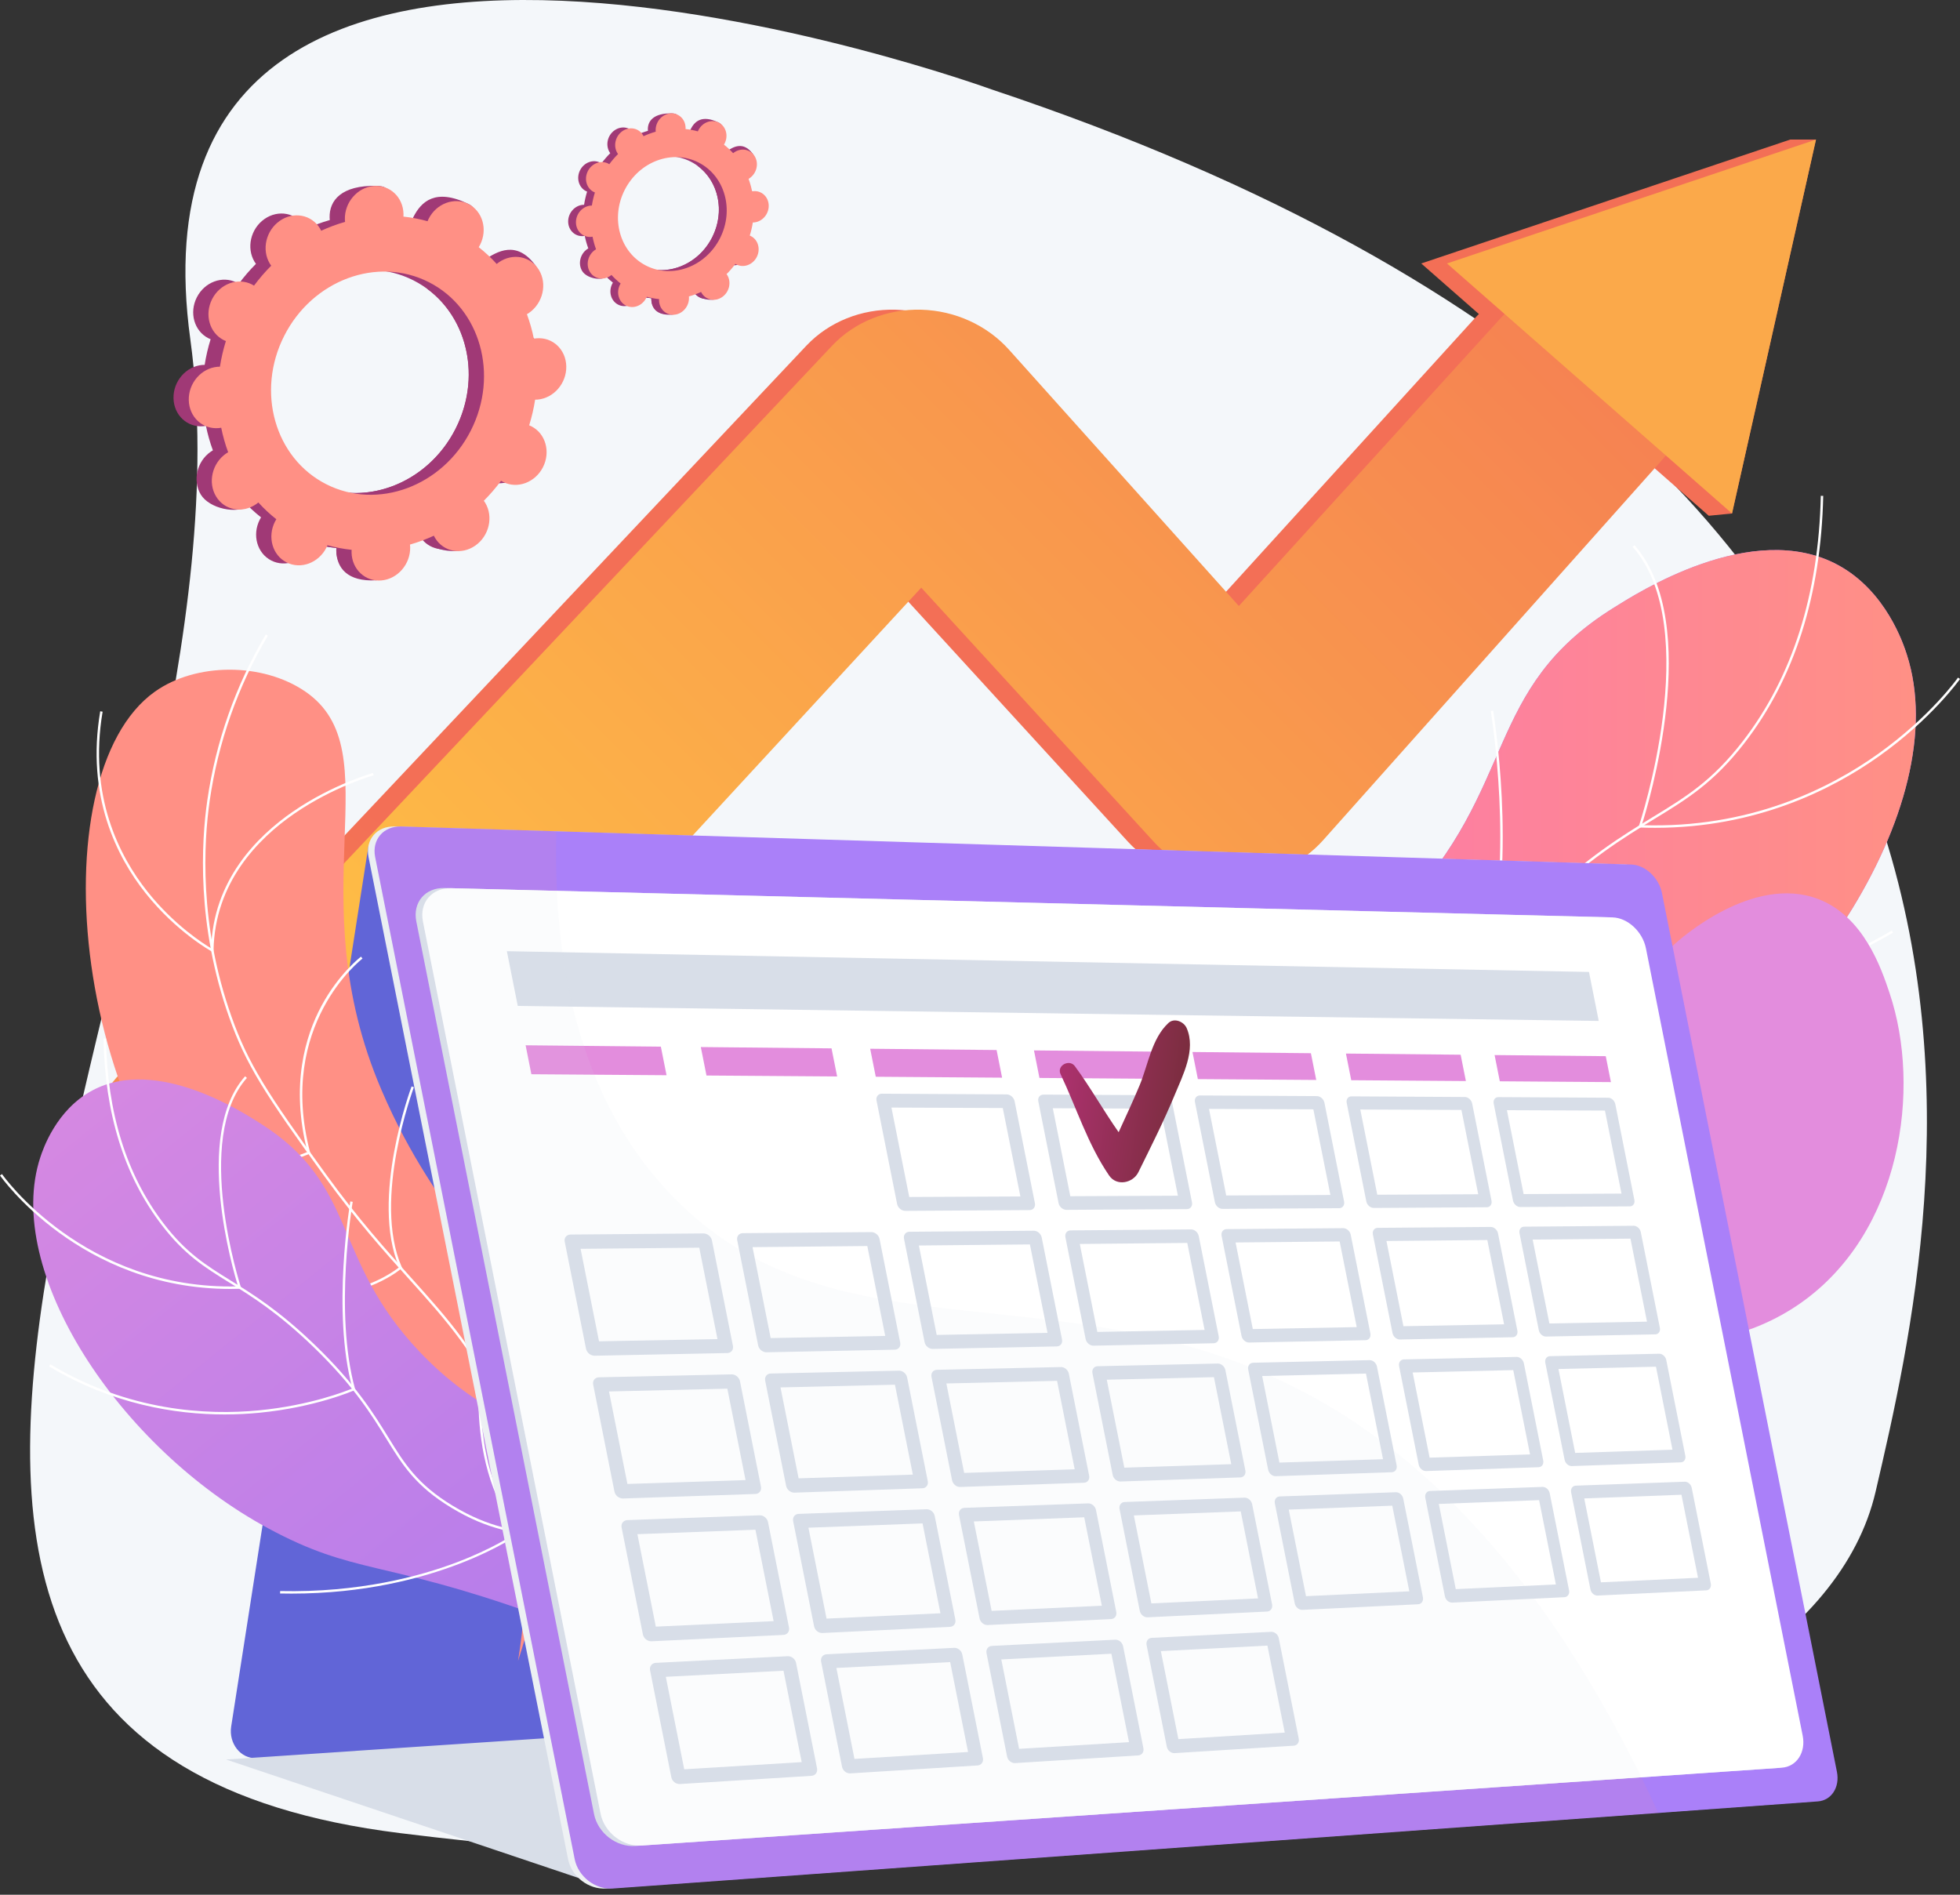 <svg width="300" height="290" viewBox="0 0 300 290" fill="none" xmlns="http://www.w3.org/2000/svg">
<rect x="0" y="0" width="300" height="290" fill="#333333" stroke="none"/>
<g clip-path="url(#clip0_36_282)">
<path d="M151.754 13.681C151.754 13.681 17.168 -35.252 29.134 51.966C41.101 139.184 -51.614 266.568 61.285 280.576C174.185 294.584 276.616 273.306 287.084 228.3C297.551 183.294 323.51 71.02 151.754 13.681Z" fill="#F4F7FA"/>
<path d="M150.084 213.044C148.649 203.985 147.888 189.848 155.336 177.26C168.336 155.301 191.707 162.771 214.287 139.302C232.498 120.373 226.901 105.527 247.026 93.002C250.394 90.906 268.193 79.364 281.323 86.478C288.722 90.486 291.357 98.631 291.852 100.16C299.328 123.268 275.599 159.206 244.877 175.507C227.226 184.874 221.573 181.736 190.549 192.588C176.227 197.614 162.623 204.491 150.084 213.044Z" fill="url(#paint0_linear_36_282)"/>
<path d="M150.084 213.044C148.649 203.985 147.888 189.848 155.336 177.26C168.336 155.301 191.707 162.771 214.287 139.302C232.498 120.373 226.901 105.527 247.026 93.002C250.394 90.906 268.193 79.364 281.323 86.478C288.722 90.486 291.357 98.631 291.852 100.16C299.328 123.268 275.599 159.206 244.877 175.507C227.226 184.874 221.573 181.736 190.549 192.588C176.227 197.614 162.623 204.491 150.084 213.044Z" fill="url(#paint1_linear_36_282)"/>
<g style="mix-blend-mode:soft-light">
<g style="mix-blend-mode:soft-light">
<path d="M147.386 223.914L147.021 223.836C151.673 202.231 160.315 187.754 172.71 180.804C178.777 177.402 183.589 176.89 188.692 176.348C194.17 175.766 199.836 175.163 207.338 170.696C214.624 166.354 217.26 162.144 220.593 156.813C223.588 152.015 227.325 146.044 235.665 138.114C242.976 131.162 248.287 127.922 252.974 125.063C258.047 121.969 262.057 119.523 266.715 113.501C274.329 103.663 278.359 91.009 278.693 75.889L279.064 75.898C278.728 91.099 274.672 103.826 267.008 113.728C262.304 119.804 258.272 122.265 253.165 125.38C248.495 128.23 243.202 131.459 235.92 138.383C227.613 146.281 223.894 152.23 220.906 157.01C217.546 162.384 214.893 166.628 207.526 171.015C199.954 175.523 194.25 176.13 188.729 176.717C183.669 177.255 178.89 177.763 172.888 181.128C160.594 188.024 152.016 202.422 147.386 223.914Z" fill="white"/>
</g>
<g style="mix-blend-mode:soft-light">
<path d="M253.332 126.702C252.573 126.702 251.804 126.688 251.026 126.66L250.778 126.65L250.857 126.414C250.956 126.115 260.867 96.171 249.9 83.694L250.18 83.448C260.765 95.489 252.205 123.428 251.287 126.296C267.715 126.844 279.982 120.707 287.389 115.442C295.454 109.714 299.654 103.769 299.694 103.71L300 103.923C299.958 103.983 295.722 109.98 287.605 115.746C280.463 120.819 268.837 126.702 253.332 126.702Z" fill="white"/>
</g>
<g style="mix-blend-mode:soft-light">
<path d="M254.446 152.289C251.93 152.289 249.417 152.16 246.915 151.901C235.414 150.716 227.632 147.223 227.551 147.188L227.406 147.122L227.449 146.968C231.878 131.348 228.216 109.054 228.178 108.831L228.545 108.77C228.583 108.993 232.238 131.222 227.851 146.914C228.969 147.394 236.382 150.443 246.964 151.533C257.519 152.62 273.475 151.922 289.557 142.429L289.747 142.749C277.047 150.248 264.421 152.289 254.446 152.289Z" fill="white"/>
</g>
<g style="mix-blend-mode:soft-light">
<path d="M240.789 188.717C210.837 188.717 193.699 176.194 193.526 176.065L193.369 175.948L193.494 175.797C205.472 161.38 201.006 137.384 200.96 137.143L201.325 137.073C201.372 137.315 205.838 161.311 193.908 175.881C195.738 177.163 213.123 188.757 242.379 188.332L242.385 188.705C241.849 188.713 241.316 188.717 240.789 188.717Z" fill="white"/>
</g>
</g>
<path d="M181.068 194.794C188.578 189.459 196.804 185.212 205.503 182.181C225.256 175.329 234.26 179.512 242.658 171.237C251.353 162.672 245.817 154.14 256.221 144.581C257.096 143.777 268.265 133.779 278.279 137.594C285.287 140.265 287.968 148.264 289.227 152.017C294.11 166.584 291.062 188.709 275.485 199.528C260.712 209.784 242.138 204.719 236.241 203.073C225.894 200.178 223.465 196.124 212.944 193.497C200.153 190.305 188.619 192.529 181.068 194.794Z" fill="url(#paint2_linear_36_282)"/>
<path d="M33.284 193.073C28.732 193.229 24.143 191.965 20.408 189.18C12.136 183.022 11.246 171.831 18.433 164.262L123.461 52.869C126.897 49.252 131.864 47.261 137.065 47.403C142.242 47.544 147.146 49.786 150.51 53.54L185.675 92.753L225.634 48.819C231.611 42.246 241.963 41.847 248.748 47.859C255.49 53.834 256.211 63.942 250.367 70.498L198.563 128.612C195.336 132.232 190.638 134.346 185.676 134.401C180.693 134.454 175.934 132.423 172.642 128.824L137.065 89.944L47.971 186.54C44.146 190.654 38.742 192.886 33.284 193.073Z" fill="url(#paint3_linear_36_282)"/>
<path d="M261.545 78.939L217.536 40.325L274.011 21.363H277.954L265.102 78.591L261.545 78.939Z" fill="url(#paint4_linear_36_282)"/>
<path d="M37.231 193.073C32.679 193.229 28.09 191.965 24.355 189.18C16.083 183.022 15.193 171.831 22.379 164.262L127.404 52.869C130.841 49.252 135.808 47.261 141.009 47.403C146.186 47.544 151.09 49.786 154.454 53.54L189.619 92.753L229.578 48.819C235.554 42.246 245.907 41.847 252.691 47.859C259.434 53.834 260.155 63.942 254.31 70.498L202.507 128.612C199.28 132.232 194.582 134.346 189.62 134.401C184.637 134.454 179.877 132.423 176.586 128.824L141.009 89.944L51.914 186.54C48.089 190.654 42.685 192.886 37.231 193.073Z" fill="url(#paint5_linear_36_282)"/>
<path d="M265.103 78.591L221.48 40.325L277.955 21.363L265.103 78.591Z" fill="url(#paint6_linear_36_282)"/>
<path d="M56.389 129.509L35.385 264.252C34.986 266.847 36.839 269.197 39.203 269.086L144.331 264.124L56.389 129.509Z" fill="url(#paint7_linear_36_282)"/>
<path d="M79.289 254.213C82.609 244.097 85.987 228.655 82.032 211.51C77.49 191.823 67.429 187.884 58.396 166.839C45.502 136.795 60.093 115.036 46.747 105.858C40.237 101.381 30.001 101.378 23.69 105.872C5.689 118.697 10.62 174.559 39.188 196.357C52.109 206.216 63.383 205.041 73.079 217.804C81.648 229.077 80.974 243.944 79.289 254.213Z" fill="url(#paint8_linear_36_282)"/>
<g style="mix-blend-mode:soft-light">
<g style="mix-blend-mode:soft-light">
<path d="M81.295 228.766C80.212 224.509 78.765 220.354 76.97 216.345C72.863 207.177 68.329 202.134 62.59 195.749C58.842 191.579 54.595 186.854 49.686 180.078C40.503 167.401 37.651 162.949 35.096 155.768C30.043 141.562 30.818 128.823 31.73 122.494C33.023 113.526 36.065 104.898 40.684 97.103L41.004 97.291C36.41 105.044 33.385 113.625 32.1 122.544C31.192 128.839 30.42 141.509 35.448 155.64C37.987 162.776 40.828 167.219 49.987 179.856C54.884 186.616 59.124 191.335 62.863 195.495C68.625 201.904 73.176 206.967 77.308 216.187C79.112 220.217 80.567 224.394 81.655 228.673L81.295 228.766Z" fill="white"/>
</g>
<g style="mix-blend-mode:soft-light">
<path d="M32.677 145.77L32.407 145.624C32.355 145.595 27.017 142.662 22.276 136.693C17.898 131.181 13.141 121.879 15.341 108.865L15.707 108.927C13.532 121.803 18.237 131.008 22.568 136.461C26.66 141.611 31.186 144.472 32.318 145.145C32.631 134.764 39.286 128.043 44.847 124.216C50.919 120.037 57.029 118.327 57.09 118.306L57.19 118.665C57.13 118.681 51.071 120.382 45.051 124.528C39.51 128.343 32.867 135.073 32.684 145.465L32.677 145.77Z" fill="white"/>
</g>
<g style="mix-blend-mode:soft-light">
<path d="M34.173 179.165C28.774 179.165 22.433 177.84 16.575 173.276L16.803 172.977C29.879 183.158 45.412 177.012 47.064 176.312C44.417 166.067 46.764 158.504 49.208 153.95C51.87 148.992 55.227 146.442 55.261 146.417L55.483 146.716C55.351 146.816 42.341 156.85 47.464 176.385L47.504 176.535L47.361 176.6C47.264 176.643 41.616 179.165 34.173 179.165Z" fill="white"/>
</g>
<g style="mix-blend-mode:soft-light">
<path d="M46.204 198.734C42.156 198.734 37.311 197.998 31.676 195.939L31.805 195.59C50.156 202.294 60.007 194.844 61.093 193.951C56.612 183.433 62.933 166.448 62.998 166.278L63.347 166.409C63.283 166.58 56.959 183.561 61.489 193.929L61.542 194.052L61.442 194.142C61.373 194.206 56.246 198.734 46.204 198.734Z" fill="white"/>
</g>
</g>
<path d="M112.055 262.594C113.179 255.798 113.824 245.186 108.293 235.696C98.644 219.139 81.056 224.631 64.22 206.893C50.645 192.585 54.921 181.466 39.876 171.958C37.357 170.367 24.055 161.608 14.155 166.888C8.578 169.861 6.558 175.964 6.178 177.109C0.446 194.423 18.082 221.526 41.068 233.928C54.275 241.052 58.536 238.719 81.776 247.031C92.504 250.877 102.683 256.109 112.055 262.594Z" fill="url(#paint9_linear_36_282)"/>
<g style="mix-blend-mode:soft-light">
<g style="mix-blend-mode:soft-light">
<path d="M113.98 270.779C110.618 254.625 104.254 243.785 95.068 238.555C90.587 236.002 87.006 235.597 83.214 235.168C79.067 234.699 74.781 234.214 69.109 230.783C63.59 227.445 61.617 224.241 59.119 220.184C56.9 216.581 54.14 212.099 47.947 206.128C42.517 200.896 38.564 198.443 35.071 196.283C31.248 193.915 28.229 192.045 24.723 187.451C19.013 179.965 16.028 170.383 15.854 158.955L16.225 158.949C16.399 170.294 19.358 179.81 25.019 187.226C28.483 191.765 31.476 193.614 35.266 195.966C38.773 198.138 42.746 200.6 48.204 205.861C54.431 211.863 57.206 216.368 59.435 219.988C61.907 224.003 63.86 227.175 69.303 230.469C74.904 233.856 79.149 234.338 83.256 234.802C87.087 235.235 90.705 235.645 95.252 238.235C104.535 243.525 110.959 254.45 114.345 270.71L113.98 270.779Z" fill="white"/>
</g>
<g style="mix-blend-mode:soft-light">
<path d="M35.272 197.28C12.223 197.28 0.122 180.092 0 179.912L0.306 179.701C0.429 179.879 12.851 197.487 36.439 196.889C35.675 194.43 29.558 173.663 37.516 164.733L37.794 164.981C29.51 174.274 36.796 196.784 36.867 197.01L36.945 197.247L36.697 197.255C36.22 197.272 35.742 197.28 35.272 197.28Z" fill="white"/>
</g>
<g style="mix-blend-mode:soft-light">
<path d="M34.372 216.487C26.817 216.487 17.181 214.932 7.513 209.136L7.704 208.816C19.724 216.023 31.698 216.626 39.624 215.863C47.459 215.109 52.984 212.912 53.938 212.511C50.745 200.698 53.592 184.052 53.621 183.885L53.988 183.949C53.959 184.116 51.094 200.829 54.34 212.569L54.382 212.724L54.236 212.789C54.178 212.815 48.309 215.401 39.663 216.233C38.052 216.388 36.278 216.487 34.372 216.487Z" fill="white"/>
</g>
<g style="mix-blend-mode:soft-light">
<path d="M44.617 243.911C44.041 243.911 43.459 243.904 42.872 243.892L42.879 243.519C54.956 243.781 64.25 241.271 69.922 239.121C75.311 237.075 78.54 234.958 79.272 234.454C70.415 223.432 73.882 205.457 73.922 205.275L74.287 205.349C74.251 205.528 70.782 223.504 79.686 234.374L79.811 234.525L79.652 234.641C79.521 234.737 66.781 243.911 44.617 243.911Z" fill="white"/>
</g>
</g>
<path d="M88.554 287.435L34.608 269.302L112.204 264.124L88.554 287.435Z" fill="#D8DEE8"/>
<path d="M248.668 132.318L60.425 126.496C57.679 126.411 55.879 128.513 56.412 131.187L86.947 284.548C87.48 287.227 90.1 289.239 92.79 289.046L277.22 275.717C279.307 275.567 280.614 273.54 280.148 271.192L253.367 136.69C252.899 134.341 250.799 132.384 248.668 132.318Z" fill="url(#paint10_linear_36_282)"/>
<path d="M249.685 132.318L61.436 126.496C58.69 126.411 56.891 128.513 57.424 131.187L87.964 284.548C88.497 287.227 91.117 289.239 93.806 289.046L278.236 275.717C280.324 275.567 281.63 273.54 281.163 271.192L254.383 136.69C253.915 134.341 251.814 132.384 249.685 132.318Z" fill="url(#paint11_linear_36_282)"/>
<g style="mix-blend-mode:multiply" opacity="0.3">
<path style="mix-blend-mode:multiply" opacity="0.3" d="M200.559 213.578C163.507 193.446 128.394 209.096 103.115 183.273C87.549 167.372 84.691 144.86 85.157 127.228L61.441 126.496C58.696 126.411 56.896 128.513 57.429 131.187L87.964 284.548C88.497 287.226 91.117 289.239 93.806 289.045L253.826 277.482C236.338 239.516 216.619 222.304 200.559 213.578Z" fill="url(#paint12_linear_36_282)"/>
</g>
<path d="M271.938 270.61L97.23 282.535C94.328 282.734 91.499 280.545 90.922 277.644L63.72 141.028C63.143 138.133 65.08 135.837 68.038 135.917L246.006 140.391C248.33 140.449 250.622 142.569 251.131 145.126L275.138 265.701C275.651 268.255 274.22 270.454 271.938 270.61Z" fill="#D8DEE8"/>
<path d="M272.721 270.556L98.224 282.467C95.329 282.666 92.499 280.478 91.923 277.583L64.738 141.05C64.161 138.155 66.096 135.868 69.049 135.942L246.808 140.411C249.13 140.469 251.419 142.588 251.928 145.143L275.921 265.648C276.43 268.199 275.001 270.4 272.721 270.556Z" fill="url(#paint13_linear_36_282)"/>
<path d="M157.606 185.21L138.558 185.328C137.987 185.328 137.429 184.86 137.313 184.275L134.162 168.451C134.045 167.866 134.415 167.394 134.988 167.396L154.08 167.503C154.638 167.503 155.178 167.976 155.298 168.553L158.404 184.156C158.516 184.736 158.159 185.206 157.606 185.21ZM139.17 183.206L156.181 183.124L153.486 169.589L136.445 169.519L139.17 183.206Z" fill="#D8DEE8"/>
<path d="M181.673 185.06L163.235 185.175C162.682 185.175 162.137 184.714 162.026 184.139L158.926 168.568C158.811 167.993 159.168 167.529 159.724 167.532L178.206 167.632C178.746 167.632 179.276 168.098 179.389 168.666L182.446 184.02C182.56 184.594 182.212 185.054 181.673 185.06ZM163.821 183.087L180.29 183.008L177.639 169.691L161.144 169.622L163.821 183.087Z" fill="#D8DEE8"/>
<path d="M204.983 184.917L187.125 185.027C186.59 185.027 186.064 184.574 185.952 184.007L182.901 168.685C182.788 168.118 183.133 167.662 183.67 167.665L201.569 167.765C202.092 167.765 202.606 168.223 202.718 168.782L205.727 183.895C205.838 184.456 205.505 184.914 204.983 184.917ZM187.686 182.973L203.633 182.897L201.024 169.789L185.054 169.722L187.686 182.973Z" fill="#D8DEE8"/>
<path d="M227.575 184.777L210.271 184.884C209.753 184.884 209.241 184.438 209.131 183.886L206.128 168.808C206.017 168.25 206.349 167.801 206.869 167.804L224.214 167.904C224.721 167.904 225.221 168.355 225.331 168.902L228.293 183.78C228.398 184.325 228.074 184.774 227.575 184.777ZM210.807 182.859L226.26 182.785L223.688 169.883L208.207 169.818L210.807 182.859Z" fill="#D8DEE8"/>
<path d="M249.467 184.641L232.692 184.741C232.193 184.741 231.693 184.302 231.583 183.753L228.627 168.909C228.518 168.36 228.838 167.918 229.342 167.921L246.157 168.014C246.649 168.014 247.135 168.459 247.242 169L250.16 183.657C250.268 184.197 249.957 184.638 249.467 184.641ZM233.206 182.759L248.187 182.687L245.656 169.981L230.649 169.918L233.206 182.759Z" fill="#D8DEE8"/>
<path d="M111.323 207.091L91.018 207.501C90.709 207.496 90.411 207.388 90.171 207.193C89.932 206.999 89.764 206.729 89.697 206.428L86.439 190.058C86.318 189.453 86.715 188.96 87.326 188.954L107.679 188.784C108.278 188.784 108.851 189.26 108.97 189.855L112.182 205.986C112.3 206.586 111.916 207.079 111.323 207.091ZM91.685 205.295L109.817 204.954L107.031 190.964L88.865 191.14L91.685 205.295Z" fill="#D8DEE8"/>
<path d="M136.958 206.575L117.324 206.974C116.735 206.986 116.161 206.514 116.043 205.919L112.839 189.829C112.721 189.23 113.103 188.748 113.694 188.743L133.373 188.58C133.949 188.58 134.509 189.047 134.626 189.633L137.785 205.496C137.902 206.079 137.532 206.563 136.958 206.575ZM117.961 204.799L135.494 204.469L132.752 190.711L115.185 190.882L117.961 204.799Z" fill="#D8DEE8"/>
<path d="M161.756 206.076L142.762 206.459C142.192 206.47 141.635 206.005 141.519 205.421L138.368 189.595C138.251 189.01 138.62 188.532 139.191 188.528L158.231 188.369C158.788 188.369 159.329 188.829 159.446 189.405L162.554 205.011C162.668 205.588 162.312 206.064 161.756 206.076ZM143.37 204.319L160.334 204L157.639 190.466L140.645 190.631L143.37 204.319Z" fill="#D8DEE8"/>
<path d="M185.76 205.592L167.374 205.963C166.822 205.973 166.282 205.516 166.167 204.94L163.073 189.369C162.958 188.793 163.313 188.323 163.871 188.318L182.302 188.166C182.841 188.166 183.369 188.618 183.482 189.186L186.539 204.541C186.642 205.117 186.298 205.581 185.76 205.592ZM167.957 203.861L184.377 203.554L181.725 190.237L165.276 190.395L167.957 203.861Z" fill="#D8DEE8"/>
<path d="M209.01 205.124L191.202 205.483C190.668 205.493 190.144 205.043 190.031 204.477L186.981 189.158C186.868 188.592 187.211 188.129 187.746 188.125L205.596 187.977C206.118 187.977 206.631 188.422 206.742 188.975L209.751 204.089C209.859 204.653 209.528 205.117 209.01 205.124ZM191.757 203.42L207.66 203.121L205.05 190.013L189.119 190.168L191.757 203.42Z" fill="#D8DEE8"/>
<path d="M231.532 204.671L214.276 205.017C213.759 205.027 213.249 204.584 213.139 204.027L210.136 188.947C210.025 188.389 210.356 187.934 210.875 187.93L228.174 187.789C228.679 187.789 229.178 188.228 229.288 188.778L232.251 203.657C232.356 204.207 232.037 204.661 231.532 204.671ZM214.81 202.983L230.22 202.694L227.651 189.792L212.213 189.941L214.81 202.983Z" fill="#D8DEE8"/>
<path d="M253.368 204.231L236.638 204.568C236.139 204.578 235.64 204.141 235.532 203.593L232.577 188.748C232.467 188.2 232.786 187.749 233.289 187.749L250.058 187.611C250.549 187.611 251.034 188.043 251.142 188.584L254.059 203.236C254.165 203.774 253.857 204.219 253.368 204.231ZM237.15 202.565L252.089 202.285L249.56 189.579L234.588 189.724L237.15 202.565Z" fill="#D8DEE8"/>
<path d="M115.617 228.66L95.369 229.353C95.062 229.353 94.764 229.248 94.524 229.055C94.284 228.863 94.117 228.595 94.051 228.295L90.793 211.925C90.672 211.32 91.068 210.819 91.677 210.805L111.973 210.354C112.566 210.34 113.143 210.813 113.262 211.409L116.474 227.54C116.593 228.14 116.209 228.64 115.617 228.66ZM96.033 227.127L114.115 226.535L111.329 212.544L93.214 212.973L96.033 227.127Z" fill="#D8DEE8"/>
<path d="M141.181 227.787L121.602 228.457C121.014 228.476 120.442 228.01 120.324 227.415L117.119 211.325C117.002 210.727 117.383 210.237 117.972 210.227L137.597 209.79C138.17 209.777 138.729 210.242 138.846 210.829L142.005 226.693C142.122 227.276 141.753 227.768 141.181 227.787ZM122.236 226.269L139.72 225.696L136.981 211.937L119.465 212.352L122.236 226.269Z" fill="#D8DEE8"/>
<path d="M165.911 226.942L146.969 227.589C146.401 227.609 145.845 227.15 145.729 226.565L142.578 210.741C142.461 210.156 142.829 209.672 143.398 209.659L162.386 209.235C162.941 209.223 163.484 209.682 163.598 210.258L166.705 225.863C166.819 226.44 166.464 226.923 165.911 226.942ZM147.575 225.438L164.493 224.88L161.798 211.346L144.852 211.746L147.575 225.438Z" fill="#D8DEE8"/>
<path d="M189.846 226.124L171.509 226.751C170.96 226.77 170.421 226.318 170.311 225.743L167.211 210.172C167.097 209.597 167.45 209.121 168.002 209.108L186.382 208.698C186.919 208.686 187.446 209.137 187.559 209.704L190.616 225.06C190.727 225.631 190.385 226.106 189.846 226.124ZM172.09 224.636L188.459 224.099L185.808 210.781L169.404 211.17L172.09 224.636Z" fill="#D8DEE8"/>
<path d="M213.03 225.332L195.272 225.939C194.739 225.957 194.216 225.513 194.104 224.941L191.053 209.623C190.94 209.057 191.282 208.588 191.816 208.576L209.617 208.176C210.137 208.165 210.649 208.608 210.761 209.167L213.769 224.28C213.881 224.847 213.55 225.314 213.03 225.332ZM195.827 223.858L211.687 223.338L209.077 210.231L193.189 210.607L195.827 223.858Z" fill="#D8DEE8"/>
<path d="M235.494 224.565L218.285 225.153C217.769 225.171 217.261 224.732 217.15 224.175L214.147 209.098C214.037 208.54 214.366 208.078 214.883 208.067L232.132 207.683C232.631 207.672 233.13 208.108 233.244 208.658L236.206 223.538C236.315 224.088 235.997 224.548 235.494 224.565ZM218.817 223.104L234.188 222.605L231.619 209.702L216.224 210.067L218.817 223.104Z" fill="#D8DEE8"/>
<path d="M257.268 223.82L240.585 224.391C240.086 224.408 239.587 223.977 239.482 223.428L236.527 208.583C236.417 208.035 236.735 207.58 237.236 207.569L253.958 207.197C254.447 207.186 254.931 207.616 255.039 208.158L257.957 222.81C258.064 223.351 257.756 223.804 257.268 223.82ZM241.098 222.375L255.992 221.886L253.463 209.18L238.538 209.533L241.098 222.375Z" fill="#D8DEE8"/>
<path d="M119.912 250.233L99.72 251.207C99.414 251.212 99.116 251.11 98.876 250.921C98.636 250.731 98.47 250.464 98.404 250.165L95.146 233.795C95.025 233.191 95.421 232.683 96.028 232.661L116.268 231.926C116.859 231.904 117.435 232.37 117.553 232.967L120.764 249.097C120.883 249.695 120.502 250.201 119.912 250.233ZM100.38 248.966L118.412 248.122L115.627 234.131L97.561 234.813L100.38 248.966Z" fill="#D8DEE8"/>
<path d="M145.405 248.999L125.88 249.941C125.294 249.969 124.723 249.51 124.605 248.915L121.401 232.825C121.282 232.226 121.663 231.727 122.25 231.709L141.82 231C142.392 230.979 142.95 231.437 143.067 232.024L146.227 247.887C146.342 248.473 145.975 248.971 145.405 248.999ZM126.511 247.737L143.946 246.92L141.208 233.165L123.74 233.823L126.511 247.737Z" fill="#D8DEE8"/>
<path d="M170.066 247.808L151.176 248.72C150.61 248.748 150.056 248.295 149.939 247.71L146.788 231.886C146.672 231.301 147.038 230.81 147.606 230.788L166.54 230.101C167.094 230.08 167.638 230.533 167.75 231.109L170.857 246.714C170.972 247.292 170.618 247.781 170.066 247.808ZM151.78 246.555L168.649 245.764L165.954 232.23L149.055 232.867L151.78 246.555Z" fill="#D8DEE8"/>
<path d="M193.938 246.656L175.652 247.539C175.104 247.565 174.567 247.12 174.455 246.541L171.361 230.97C171.246 230.395 171.599 229.912 172.148 229.892L190.477 229.226C191.013 229.207 191.539 229.651 191.652 230.219L194.709 245.575C194.813 246.149 194.471 246.631 193.938 246.656ZM176.23 245.41L192.559 244.644L189.908 231.327L173.549 231.944L176.23 245.41Z" fill="#D8DEE8"/>
<path d="M217.055 245.542L199.345 246.397C198.814 246.422 198.292 245.984 198.179 245.418L195.129 230.099C195.016 229.532 195.357 229.058 195.889 229.038L213.64 228.395C214.159 228.376 214.67 228.813 214.781 229.372L217.794 244.483C217.901 245.042 217.572 245.515 217.055 245.542ZM199.898 244.302L215.712 243.561L213.102 230.453L197.258 231.052L199.898 244.302Z" fill="#D8DEE8"/>
<path d="M239.453 244.458L222.293 245.287C221.778 245.312 221.271 244.88 221.16 244.323L218.158 229.245C218.047 228.687 218.375 228.22 218.89 228.202L236.092 227.577C236.591 227.559 237.09 227.99 237.2 228.54L240.163 243.418C240.273 243.968 239.952 244.434 239.453 244.458ZM222.822 243.226L238.146 242.508L235.577 229.604L220.225 230.183L222.822 243.226Z" fill="#D8DEE8"/>
<path d="M261.168 243.41L244.532 244.209C244.033 244.233 243.54 243.81 243.434 243.26L240.478 228.414C240.369 227.867 240.686 227.406 241.186 227.388L257.861 226.784C258.349 226.766 258.832 227.19 258.939 227.732L261.857 242.383C261.962 242.928 261.655 243.386 261.168 243.41ZM245.042 242.185L259.9 241.486L257.369 228.78L242.486 229.342L245.042 242.185Z" fill="#D8DEE8"/>
<path d="M124.207 271.799L104.071 273.056C103.766 273.067 103.468 272.969 103.228 272.781C102.988 272.594 102.822 272.327 102.758 272.029L99.5 255.66C99.379 255.055 99.774 254.54 100.379 254.509L120.563 253.492C121.152 253.462 121.726 253.921 121.845 254.518L125.057 270.648C125.175 271.249 124.795 271.762 124.207 271.799ZM104.729 270.801L122.71 269.703L119.924 255.712L101.91 256.646L104.729 270.801Z" fill="#D8DEE8"/>
<path d="M149.628 270.211L130.157 271.426C129.572 271.463 129.002 271.01 128.884 270.416L125.681 254.325C125.563 253.726 125.942 253.227 126.528 253.195L146.043 252.211C146.614 252.182 147.17 252.634 147.287 253.221L150.446 269.085C150.563 269.671 150.197 270.175 149.628 270.211ZM130.786 269.212L148.173 268.151L145.434 254.393L128.015 255.291L130.786 269.212Z" fill="#D8DEE8"/>
<path d="M174.221 268.674L155.383 269.851C154.818 269.886 154.266 269.441 154.149 268.853L150.998 253.028C150.882 252.443 151.247 251.946 151.814 251.917L170.695 250.965C171.246 250.937 171.787 251.383 171.902 251.964L175.009 267.568C175.124 268.144 174.774 268.64 174.221 268.674ZM155.984 267.671L172.807 266.645L170.112 253.11L153.259 253.984L155.984 267.671Z" fill="#D8DEE8"/>
<path d="M198.025 267.187L179.791 268.326C179.244 268.361 178.708 267.922 178.593 267.346L175.499 251.775C175.384 251.199 175.735 250.71 176.283 250.683L194.561 249.761C195.095 249.734 195.62 250.173 195.733 250.74L198.785 266.103C198.898 266.667 198.558 267.154 198.025 267.187ZM180.364 266.183L196.647 265.185L193.995 251.868L177.683 252.713L180.364 266.183Z" fill="#D8DEE8"/>
<path d="M102.022 164.569L81.332 164.418L80.45 159.986L101.151 160.195L102.022 164.569Z" fill="url(#paint14_linear_36_282)"/>
<path d="M128.133 164.759L108.135 164.614L107.268 160.257L127.276 160.458L128.133 164.759Z" fill="url(#paint15_linear_36_282)"/>
<path d="M153.383 164.943L134.044 164.802L133.19 160.518L152.54 160.713L153.383 164.943Z" fill="url(#paint16_linear_36_282)"/>
<path d="M177.813 165.122L159.1 164.985L158.262 160.771L176.985 160.961L177.813 165.122Z" fill="url(#paint17_linear_36_282)"/>
<path d="M201.464 165.293L183.346 165.162L182.521 161.015L200.648 161.199L201.464 165.293Z" fill="url(#paint18_linear_36_282)"/>
<path d="M224.371 165.46L206.823 165.332L206.01 161.253L223.568 161.43L224.371 165.46Z" fill="url(#paint19_linear_36_282)"/>
<path d="M246.569 165.622L229.563 165.498L228.764 161.483L245.779 161.654L246.569 165.622Z" fill="url(#paint20_linear_36_282)"/>
<path d="M244.705 156.261L79.25 153.963L77.582 145.585L243.212 148.761L244.705 156.261Z" fill="#D8DEE8"/>
<g style="mix-blend-mode:multiply" opacity="0.3">
<g style="mix-blend-mode:multiply" opacity="0.3">
<path d="M200.559 213.578C163.507 193.446 128.393 209.096 103.115 183.273C90.151 170.031 85.994 152.156 85.241 136.345L68.944 135.936C66.05 135.863 64.153 138.106 64.715 140.946L91.944 277.682C92.508 280.521 95.28 282.665 98.124 282.473L251.231 272.023C234.412 237.848 215.83 221.876 200.559 213.578Z" fill="#D8DEE8"/>
</g>
</g>
<path d="M181.629 157.348C181.201 156.373 179.744 155.735 178.845 156.569C176.272 158.956 175.757 162.92 174.437 166.099C173.43 168.524 172.308 170.9 171.221 173.29C168.899 169.986 166.914 166.432 164.518 163.179C163.687 162.05 161.704 163.08 162.332 164.408C164.813 169.639 166.461 175.077 169.76 179.917C170.917 181.614 173.414 181.09 174.243 179.408C176.156 175.526 178.109 171.658 179.771 167.658C181.062 164.538 183.086 160.668 181.629 157.348Z" fill="url(#paint21_linear_36_282)"/>
<path d="M111.531 40.348C112.639 40.911 114.033 40.394 114.642 39.193C115.251 37.992 114.847 36.563 113.743 35.999C113.686 35.969 113.627 35.945 113.568 35.921C113.772 35.266 113.928 34.596 114.034 33.918C114.098 33.918 114.161 33.918 114.226 33.911C115.491 33.798 116.495 32.635 116.468 31.316C116.441 29.996 115.395 29.014 114.13 29.127C114.064 29.133 113.999 29.144 113.93 29.154C113.799 28.504 113.618 27.864 113.388 27.241C113.447 27.207 113.505 27.172 113.561 27.132C114.644 26.374 114.99 24.878 114.334 23.79C113.679 22.702 112.27 22.434 111.187 23.191C111.132 23.23 111.079 23.271 111.028 23.313C110.598 22.838 110.128 22.401 109.624 22.004C109.66 21.945 109.695 21.886 109.724 21.823C110.333 20.625 111.129 19.311 110.012 18.766C107.427 17.503 106.319 18.584 105.707 19.785C105.676 19.847 105.648 19.91 105.623 19.974C105.005 19.801 104.374 19.68 103.736 19.613C103.736 19.547 103.743 19.48 103.742 19.414C103.715 18.092 104.107 17.378 102.838 17.353C100.068 17.299 99.134 18.5 99.161 19.822C99.161 19.892 99.168 19.959 99.175 20.022C98.536 20.204 97.913 20.436 97.31 20.714C97.281 20.655 97.251 20.596 97.217 20.54C96.561 19.452 95.152 19.184 94.07 19.941C92.988 20.697 92.642 22.195 93.296 23.284C93.331 23.339 93.367 23.391 93.404 23.443C92.919 23.929 92.471 24.45 92.062 25.001C92.008 24.967 91.953 24.935 91.896 24.901C90.787 24.338 89.394 24.856 88.784 26.056C88.174 27.257 88.584 28.687 89.688 29.25C89.745 29.279 89.804 29.304 89.863 29.327C89.659 29.986 89.505 30.66 89.4 31.341C89.336 31.341 89.272 31.341 89.207 31.349C87.942 31.461 86.938 32.624 86.964 33.944C86.99 35.263 88.035 36.245 89.303 36.133C89.37 36.127 89.435 36.117 89.503 36.105C89.634 36.755 89.815 37.395 90.045 38.018C89.987 38.052 89.929 38.088 89.872 38.127C88.79 38.885 88.444 40.383 89.099 41.471C89.755 42.559 91.925 43.068 93.007 42.305C93.063 42.266 92.353 41.987 92.408 41.944C92.838 42.419 93.308 42.858 93.812 43.254C93.777 43.312 93.742 43.372 93.712 43.434C93.102 44.632 93.512 46.065 94.616 46.628C95.72 47.191 97.118 46.674 97.727 45.473C97.759 45.41 97.786 45.347 97.812 45.284C98.43 45.457 99.061 45.577 99.699 45.645C99.699 45.711 99.692 45.778 99.699 45.844C99.725 47.166 100.772 48.146 102.037 48.033C103.303 47.92 104.306 46.758 104.28 45.438C104.28 45.369 104.273 45.301 104.266 45.239C104.904 45.056 105.528 44.825 106.131 44.547C106.16 44.606 106.189 44.665 106.223 44.721C106.879 45.809 108.288 46.076 109.371 45.32C110.454 44.565 110.799 43.066 110.143 41.978C110.11 41.923 110.074 41.87 110.035 41.819C110.521 41.333 110.97 40.812 111.379 40.26C111.419 40.286 111.473 40.319 111.531 40.348ZM97.706 40.524C93.68 38.479 92.211 33.288 94.423 28.928C96.636 24.568 101.696 22.691 105.722 24.736C109.749 26.781 111.218 31.971 109.004 36.331C106.79 40.691 101.733 42.568 97.706 40.524Z" fill="url(#paint22_linear_36_282)"/>
<path d="M114.221 33.912C115.487 33.799 116.491 32.636 116.464 31.317C116.437 29.997 115.391 29.015 114.125 29.128C114.059 29.134 113.995 29.145 113.926 29.155C113.795 28.505 113.614 27.865 113.384 27.242C113.443 27.208 113.5 27.173 113.556 27.133C114.639 26.375 115.979 24.538 115.214 23.528C113.765 21.602 112.266 22.435 111.183 23.194C111.128 23.233 111.075 23.274 111.024 23.316C110.593 22.841 110.124 22.404 109.62 22.007C109.656 21.948 109.691 21.889 109.72 21.826C109.877 21.522 109.97 21.189 109.995 20.848C110.019 20.506 109.974 20.163 109.861 19.84C108.815 21.68 107.784 23.529 106.767 25.386C109.995 27.738 111.013 32.377 109.005 36.332C107.308 39.683 103.921 41.564 100.621 41.329C100.473 41.711 100.328 42.094 100.17 42.473C99.742 43.5 99.256 44.506 98.773 45.51C99.08 45.568 99.387 45.613 99.695 45.646C99.695 45.712 99.688 45.779 99.695 45.845C99.721 47.167 100.524 48.29 102.816 48.168C104.085 48.101 104.303 46.759 104.277 45.437C104.277 45.368 104.27 45.3 104.263 45.237C104.901 45.055 105.524 44.824 106.127 44.546C106.156 44.605 106.186 44.664 106.22 44.721C106.876 45.809 109.15 46.271 110.233 45.512C111.316 44.753 110.796 43.062 110.14 41.974C110.107 41.919 110.071 41.866 110.032 41.815C110.517 41.329 110.966 40.808 111.375 40.256C111.429 40.29 111.483 40.323 111.541 40.356C112.65 40.919 114.043 40.402 114.652 39.201C115.261 38 114.858 36.571 113.754 36.007C113.696 35.977 113.637 35.953 113.578 35.929C113.782 35.273 113.938 34.604 114.044 33.926C114.093 33.919 114.156 33.917 114.221 33.912Z" fill="url(#paint23_linear_36_282)"/>
<path d="M112.723 40.483C113.832 41.046 115.226 40.529 115.835 39.329C116.443 38.128 116.04 36.699 114.936 36.135C114.878 36.105 114.82 36.081 114.761 36.057C114.965 35.401 115.121 34.732 115.227 34.053C115.29 34.053 115.354 34.053 115.418 34.046C116.684 33.934 117.688 32.771 117.661 31.451C117.634 30.132 116.582 29.146 115.318 29.261C115.252 29.267 115.187 29.278 115.118 29.289C114.987 28.638 114.806 27.999 114.576 27.376C114.635 27.342 114.693 27.307 114.749 27.267C115.832 26.509 116.178 25.012 115.522 23.924C114.866 22.836 113.458 22.569 112.375 23.326C112.319 23.364 112.267 23.406 112.216 23.448C111.786 22.973 111.316 22.535 110.812 22.139C110.848 22.08 110.883 22.021 110.912 21.958C111.522 20.76 111.117 19.328 110.013 18.764C108.91 18.2 107.511 18.718 106.901 19.919C106.87 19.981 106.842 20.044 106.816 20.108C106.199 19.934 105.568 19.813 104.93 19.747C104.93 19.68 104.937 19.613 104.936 19.547C104.909 18.226 103.862 17.252 102.597 17.36C101.333 17.467 100.328 18.634 100.354 19.955C100.354 20.024 100.361 20.091 100.368 20.154C99.73 20.336 99.107 20.568 98.504 20.846C98.475 20.787 98.445 20.729 98.41 20.672C97.755 19.584 96.346 19.317 95.264 20.073C94.182 20.83 93.835 22.328 94.49 23.416C94.524 23.472 94.561 23.524 94.598 23.576C94.113 24.062 93.665 24.583 93.256 25.134C93.202 25.1 93.147 25.067 93.09 25.034C91.981 24.471 90.588 24.988 89.978 26.189C89.368 27.39 89.773 28.82 90.882 29.383C90.939 29.412 90.998 29.436 91.057 29.46C90.853 30.116 90.698 30.786 90.592 31.464C90.528 31.464 90.464 31.464 90.399 31.471C89.134 31.584 88.13 32.746 88.156 34.066C88.182 35.387 89.23 36.368 90.495 36.255C90.562 36.249 90.627 36.238 90.695 36.227C90.823 36.882 91.002 37.526 91.23 38.154C91.172 38.188 91.114 38.224 91.057 38.263C89.975 39.021 89.629 40.518 90.284 41.606C90.94 42.694 92.348 42.961 93.43 42.205C93.486 42.166 93.538 42.124 93.59 42.081C94.021 42.557 94.49 42.995 94.993 43.392C94.959 43.45 94.924 43.51 94.894 43.572C94.284 44.769 94.689 46.202 95.798 46.766C96.907 47.33 98.3 46.812 98.909 45.611C98.941 45.548 98.968 45.485 98.994 45.422C99.612 45.595 100.243 45.715 100.881 45.782C100.881 45.848 100.874 45.915 100.876 45.981C100.901 47.303 101.949 48.283 103.214 48.17C104.48 48.057 105.483 46.895 105.457 45.575C105.457 45.506 105.45 45.438 105.443 45.375C106.081 45.193 106.705 44.962 107.308 44.684C107.336 44.742 107.366 44.8 107.4 44.857C108.056 45.945 109.464 46.213 110.547 45.456C111.63 44.7 111.976 43.201 111.32 42.113C111.287 42.057 111.25 42.006 111.212 41.954C111.698 41.468 112.147 40.947 112.556 40.396C112.612 40.425 112.666 40.455 112.723 40.483ZM98.899 40.659C94.873 38.615 93.403 33.424 95.621 29.064C97.839 24.704 102.894 22.826 106.92 24.872C110.947 26.917 112.416 32.108 110.202 36.467C107.988 40.826 102.926 42.703 98.899 40.659Z" fill="url(#paint24_linear_36_282)"/>
<path d="M74.676 73.502C76.849 74.605 79.578 73.592 80.772 71.239C81.966 68.886 81.171 66.087 79.001 64.984C78.888 64.927 78.774 64.878 78.659 64.832C79.058 63.548 79.363 62.236 79.57 60.907C79.695 60.907 79.82 60.907 79.948 60.893C82.426 60.672 84.392 58.398 84.339 55.803C84.287 53.208 82.236 51.295 79.758 51.511C79.628 51.523 79.501 51.544 79.375 51.566C79.118 50.291 78.764 49.037 78.314 47.817C78.427 47.751 78.541 47.682 78.652 47.604C80.772 46.119 81.447 43.186 80.166 41.055C78.885 38.924 76.122 38.4 74.002 39.886C73.893 39.962 73.791 40.044 73.69 40.128C72.847 39.197 71.927 38.338 70.94 37.561C71.01 37.446 71.078 37.33 71.14 37.209C72.338 34.856 73.895 32.287 71.706 31.22C66.641 28.747 64.467 30.863 63.274 33.216C63.212 33.338 63.158 33.462 63.107 33.585C61.898 33.247 60.663 33.011 59.414 32.88C59.422 32.749 59.428 32.618 59.425 32.48C59.373 29.892 60.142 28.488 57.654 28.443C52.228 28.337 50.399 30.692 50.451 33.28C50.451 33.416 50.465 33.547 50.478 33.679C49.227 34.036 48.006 34.489 46.825 35.035C46.769 34.919 46.71 34.804 46.643 34.693C45.359 32.562 42.599 32.038 40.478 33.524C38.357 35.011 37.683 37.941 38.964 40.073C39.03 40.182 39.102 40.284 39.176 40.385C38.225 41.337 37.346 42.357 36.545 43.438C36.44 43.372 36.333 43.307 36.22 43.25C34.048 42.147 31.318 43.159 30.125 45.512C28.931 47.865 29.725 50.665 31.895 51.768C32.008 51.825 32.123 51.873 32.238 51.919C31.838 53.204 31.534 54.516 31.326 55.845C31.201 55.845 31.077 55.845 30.95 55.858C28.472 56.079 26.504 58.353 26.558 60.948C26.612 63.543 28.661 65.456 31.14 65.235C31.269 65.223 31.396 65.203 31.523 65.18C31.78 66.455 32.134 67.709 32.584 68.929C32.47 68.996 32.356 69.065 32.246 69.143C30.126 70.628 29.451 73.56 30.731 75.691C32.012 77.822 36.267 78.813 38.387 77.327C38.496 77.251 37.106 76.702 37.208 76.619C38.051 77.55 38.971 78.409 39.958 79.185C39.888 79.3 39.819 79.416 39.759 79.537C38.561 81.89 39.359 84.691 41.529 85.794C43.699 86.897 46.431 85.884 47.625 83.532C47.687 83.41 47.741 83.287 47.792 83.163C49.001 83.5 50.236 83.736 51.485 83.867C51.477 83.998 51.471 84.13 51.474 84.262C51.526 86.851 53.577 88.77 56.055 88.554C58.533 88.337 60.501 86.058 60.447 83.463C60.447 83.327 60.433 83.196 60.419 83.064C61.669 82.707 62.891 82.254 64.071 81.708C64.128 81.824 64.187 81.939 64.254 82.05C65.538 84.182 68.298 84.705 70.418 83.22C72.538 81.734 73.213 78.802 71.933 76.671C71.867 76.561 71.795 76.459 71.722 76.358C72.672 75.406 73.551 74.386 74.352 73.306C74.461 73.38 74.561 73.444 74.676 73.502ZM47.597 73.845C39.712 69.841 36.831 59.672 41.167 51.13C45.503 42.59 55.412 38.914 63.299 42.92C71.185 46.925 74.061 57.093 69.729 65.632C65.396 74.171 55.484 77.855 47.597 73.845Z" fill="url(#paint25_linear_36_282)"/>
<path d="M79.951 60.893C82.429 60.672 84.395 58.398 84.343 55.803C84.29 53.208 82.24 51.295 79.761 51.517C79.631 51.528 79.505 51.549 79.378 51.571C79.121 50.295 78.767 49.042 78.317 47.822C78.431 47.756 78.544 47.687 78.655 47.609C80.775 46.124 83.399 42.534 81.903 40.545C79.063 36.772 76.125 38.405 74.005 39.892C73.896 39.967 73.794 40.049 73.694 40.133C72.85 39.202 71.93 38.343 70.944 37.566C71.013 37.451 71.081 37.335 71.143 37.214C71.452 36.618 71.636 35.965 71.683 35.296C71.731 34.627 71.642 33.955 71.422 33.321C69.374 36.926 67.356 40.548 65.369 44.185C71.657 48.796 73.663 57.882 69.731 65.629C66.396 72.197 59.772 75.882 53.3 75.421C53.012 76.169 52.729 76.918 52.419 77.663C51.581 79.674 50.629 81.644 49.674 83.611C50.273 83.725 50.875 83.813 51.481 83.876C51.473 84.007 51.467 84.139 51.47 84.271C51.522 86.86 53.093 89.062 57.584 88.82C60.07 88.688 60.497 86.059 60.445 83.471C60.445 83.335 60.431 83.204 60.417 83.072C61.668 82.715 62.889 82.262 64.069 81.716C64.126 81.832 64.185 81.947 64.252 82.058C65.537 84.19 69.991 85.095 72.111 83.61C74.231 82.125 73.215 78.81 71.931 76.679C71.865 76.569 71.793 76.467 71.72 76.366C72.67 75.414 73.549 74.394 74.35 73.314C74.456 73.38 74.563 73.444 74.675 73.501C76.848 74.605 79.576 73.592 80.77 71.239C81.964 68.886 81.169 66.087 78.999 64.984C78.887 64.926 78.772 64.878 78.657 64.832C79.056 63.548 79.361 62.236 79.569 60.907C79.695 60.906 79.82 60.904 79.951 60.893Z" fill="url(#paint26_linear_36_282)"/>
<path d="M77.013 73.767C79.185 74.87 81.915 73.857 83.109 71.505C84.303 69.154 83.508 66.352 81.338 65.249C81.225 65.192 81.111 65.144 80.996 65.098C81.395 63.814 81.7 62.502 81.907 61.173C82.032 61.173 82.157 61.173 82.284 61.159C84.762 60.938 86.729 58.663 86.675 56.068C86.621 53.473 84.572 51.56 82.094 51.781C81.964 51.792 81.837 51.813 81.711 51.835C81.454 50.562 81.099 49.31 80.65 48.091C80.763 48.024 80.877 47.955 80.988 47.878C83.108 46.392 83.783 43.46 82.502 41.329C81.222 39.198 78.458 38.674 76.338 40.16C76.229 40.236 76.127 40.318 76.025 40.401C75.182 39.47 74.262 38.611 73.275 37.834C73.345 37.721 73.414 37.604 73.475 37.482C74.673 35.13 73.874 32.33 71.704 31.227C69.534 30.124 66.802 31.136 65.609 33.488C65.547 33.61 65.493 33.734 65.442 33.858C64.233 33.519 62.998 33.283 61.749 33.152C61.757 33.021 61.763 32.891 61.76 32.758C61.708 30.17 59.657 28.25 57.178 28.471C54.7 28.691 52.733 30.966 52.786 33.561C52.786 33.696 52.8 33.829 52.815 33.961C51.564 34.318 50.343 34.771 49.162 35.316C49.105 35.201 49.047 35.087 48.98 34.975C47.696 32.844 44.935 32.32 42.815 33.806C40.695 35.292 40.02 38.224 41.301 40.355C41.367 40.463 41.439 40.565 41.512 40.666C40.561 41.618 39.682 42.638 38.88 43.718C38.775 43.653 38.669 43.588 38.556 43.531C36.383 42.433 33.654 43.441 32.461 45.792C31.267 48.144 32.061 50.946 34.231 52.049C34.344 52.106 34.459 52.154 34.574 52.2C34.174 53.484 33.87 54.796 33.662 56.125C33.538 56.125 33.413 56.125 33.286 56.139C30.808 56.36 28.84 58.635 28.894 61.23C28.948 63.825 30.997 65.737 33.476 65.522C33.605 65.51 33.732 65.49 33.859 65.467C34.115 66.742 34.47 67.995 34.92 69.216C34.806 69.283 34.692 69.352 34.581 69.429C32.462 70.915 31.787 73.846 33.067 75.978C34.348 78.11 37.112 78.632 39.232 77.147C39.341 77.071 39.443 76.988 39.543 76.905C40.387 77.836 41.306 78.694 42.293 79.472C42.223 79.586 42.155 79.702 42.093 79.825C40.896 82.177 41.694 84.977 43.864 86.08C46.034 87.183 48.766 86.171 49.96 83.819C50.022 83.697 50.076 83.573 50.127 83.449C51.336 83.787 52.571 84.023 53.82 84.154C53.812 84.285 53.806 84.416 53.809 84.553C53.861 87.141 55.912 89.061 58.39 88.839C60.868 88.618 62.835 86.344 62.782 83.749C62.782 83.614 62.768 83.481 62.755 83.349C64.005 82.992 65.226 82.539 66.407 81.994C66.464 82.11 66.523 82.224 66.59 82.336C67.873 84.467 70.633 84.99 72.754 83.505C74.875 82.02 75.549 79.087 74.268 76.956C74.203 76.847 74.131 76.745 74.057 76.644C75.008 75.692 75.887 74.672 76.688 73.592C76.795 73.645 76.9 73.71 77.013 73.767ZM49.934 74.111C42.049 70.106 39.168 59.937 43.504 51.397C47.84 42.857 57.748 39.18 65.636 43.184C73.523 47.189 76.401 57.358 72.066 65.898C67.73 74.438 57.821 78.115 49.934 74.111Z" fill="url(#paint27_linear_36_282)"/>
</g>
<defs>
<linearGradient id="paint0_linear_36_282" x1="259.878" y1="99.879" x2="177.064" y2="219.39" gradientUnits="userSpaceOnUse">
<stop stop-color="#AA80F9"/>
<stop offset="1" stop-color="#6165D7"/>
</linearGradient>
<linearGradient id="paint1_linear_36_282" x1="293.236" y1="148.616" x2="149.147" y2="148.616" gradientUnits="userSpaceOnUse">
<stop stop-color="#FF9085"/>
<stop offset="1" stop-color="#FB6FBB"/>
</linearGradient>
<linearGradient id="paint2_linear_36_282" x1="-421568" y1="97850.7" x2="-545655" y2="179412" gradientUnits="userSpaceOnUse">
<stop stop-color="#E38DDD"/>
<stop offset="1" stop-color="#9571F6"/>
</linearGradient>
<linearGradient id="paint3_linear_36_282" x1="99.739" y1="159.251" x2="-14.594" y2="297.449" gradientUnits="userSpaceOnUse">
<stop stop-color="#F36F56"/>
<stop offset="1" stop-color="#FFC444"/>
</linearGradient>
<linearGradient id="paint4_linear_36_282" x1="81799.6" y1="108603" x2="16514.7" y2="191412" gradientUnits="userSpaceOnUse">
<stop stop-color="#F36F56"/>
<stop offset="1" stop-color="#FFC444"/>
</linearGradient>
<linearGradient id="paint5_linear_36_282" x1="63.823" y1="191.889" x2="268.079" y2="-12.367" gradientUnits="userSpaceOnUse">
<stop stop-color="#FFC444"/>
<stop offset="1" stop-color="#F36F56"/>
</linearGradient>
<linearGradient id="paint6_linear_36_282" x1="49639.6" y1="123525" x2="166739" y2="7967.67" gradientUnits="userSpaceOnUse">
<stop stop-color="#FFC444"/>
<stop offset="1" stop-color="#F36F56"/>
</linearGradient>
<linearGradient id="paint7_linear_36_282" x1="3548.41" y1="344861" x2="49874.9" y2="326351" gradientUnits="userSpaceOnUse">
<stop stop-color="#AA80F9"/>
<stop offset="1" stop-color="#6165D7"/>
</linearGradient>
<linearGradient id="paint8_linear_36_282" x1="16936.8" y1="157783" x2="122997" y2="315007" gradientUnits="userSpaceOnUse">
<stop stop-color="#FF9085"/>
<stop offset="1" stop-color="#FB6FBB"/>
</linearGradient>
<linearGradient id="paint9_linear_36_282" x1="-15.208" y1="127.773" x2="155.004" y2="338.688" gradientUnits="userSpaceOnUse">
<stop stop-color="#E38DDD"/>
<stop offset="1" stop-color="#9571F6"/>
</linearGradient>
<linearGradient id="paint10_linear_36_282" x1="56.319" y1="207.775" x2="280.243" y2="207.775" gradientUnits="userSpaceOnUse">
<stop stop-color="#EBEFF2"/>
<stop offset="1" stop-color="white"/>
</linearGradient>
<linearGradient id="paint11_linear_36_282" x1="483058" y1="241669" x2="682991" y2="705098" gradientUnits="userSpaceOnUse">
<stop stop-color="#AA80F9"/>
<stop offset="1" stop-color="#6165D7"/>
</linearGradient>
<linearGradient id="paint12_linear_36_282" x1="360875" y1="277775" x2="586616" y2="730833" gradientUnits="userSpaceOnUse">
<stop stop-color="#FF9085"/>
<stop offset="1" stop-color="#FB6FBB"/>
</linearGradient>
<linearGradient id="paint13_linear_36_282" x1="547464" y1="435988" x2="573273" y2="162248" gradientUnits="userSpaceOnUse">
<stop stop-color="#EBEFF2"/>
<stop offset="1" stop-color="white"/>
</linearGradient>
<linearGradient id="paint14_linear_36_282" x1="34985" y1="6830.98" x2="35055.5" y2="11424.7" gradientUnits="userSpaceOnUse">
<stop stop-color="#E38DDD"/>
<stop offset="1" stop-color="#9571F6"/>
</linearGradient>
<linearGradient id="paint15_linear_36_282" x1="39372.9" y1="6656.8" x2="39441.8" y2="11074.1" gradientUnits="userSpaceOnUse">
<stop stop-color="#E38DDD"/>
<stop offset="1" stop-color="#9571F6"/>
</linearGradient>
<linearGradient id="paint16_linear_36_282" x1="43284.4" y1="6489.58" x2="43351.7" y2="10739.3" gradientUnits="userSpaceOnUse">
<stop stop-color="#E38DDD"/>
<stop offset="1" stop-color="#9571F6"/>
</linearGradient>
<linearGradient id="paint17_linear_36_282" x1="46766.9" y1="6332.29" x2="46832.7" y2="10425" gradientUnits="userSpaceOnUse">
<stop stop-color="#E38DDD"/>
<stop offset="1" stop-color="#9571F6"/>
</linearGradient>
<linearGradient id="paint18_linear_36_282" x1="49865.7" y1="6180.7" x2="49930" y2="10123.5" gradientUnits="userSpaceOnUse">
<stop stop-color="#E38DDD"/>
<stop offset="1" stop-color="#9571F6"/>
</linearGradient>
<linearGradient id="paint19_linear_36_282" x1="52611.6" y1="6035.3" x2="52674.6" y2="9835.93" gradientUnits="userSpaceOnUse">
<stop stop-color="#E38DDD"/>
<stop offset="1" stop-color="#9571F6"/>
</linearGradient>
<linearGradient id="paint20_linear_36_282" x1="55043" y1="5897.49" x2="55104.6" y2="9563.97" gradientUnits="userSpaceOnUse">
<stop stop-color="#E38DDD"/>
<stop offset="1" stop-color="#9571F6"/>
</linearGradient>
<linearGradient id="paint21_linear_36_282" x1="162.678" y1="165.448" x2="181.716" y2="168.14" gradientUnits="userSpaceOnUse">
<stop stop-color="#AB316D"/>
<stop offset="1" stop-color="#792D3D"/>
</linearGradient>
<linearGradient id="paint22_linear_36_282" x1="138.296" y1="42.843" x2="103.668" y2="33.044" gradientUnits="userSpaceOnUse">
<stop stop-color="#311944"/>
<stop offset="1" stop-color="#A03976"/>
</linearGradient>
<linearGradient id="paint23_linear_36_282" x1="24595" y1="12274" x2="18166.6" y2="11138.3" gradientUnits="userSpaceOnUse">
<stop stop-color="#311944"/>
<stop offset="1" stop-color="#A03976"/>
</linearGradient>
<linearGradient id="paint24_linear_36_282" x1="30465.4" y1="6491.12" x2="30640" y2="19995.8" gradientUnits="userSpaceOnUse">
<stop stop-color="#FF9085"/>
<stop offset="1" stop-color="#FB6FBB"/>
</linearGradient>
<linearGradient id="paint25_linear_36_282" x1="73610.1" y1="47252.2" x2="34118.2" y2="36513.4" gradientUnits="userSpaceOnUse">
<stop stop-color="#311944"/>
<stop offset="1" stop-color="#A03976"/>
</linearGradient>
<linearGradient id="paint26_linear_36_282" x1="44137.2" y1="43983.8" x2="19460.6" y2="39623" gradientUnits="userSpaceOnUse">
<stop stop-color="#311944"/>
<stop offset="1" stop-color="#A03976"/>
</linearGradient>
<linearGradient id="paint27_linear_36_282" x1="33315.5" y1="21525.9" x2="33986.1" y2="73359.9" gradientUnits="userSpaceOnUse">
<stop stop-color="#FF9085"/>
<stop offset="1" stop-color="#FB6FBB"/>
</linearGradient>
<clipPath id="clip0_36_282">
<rect width="300" height="289.058" fill="white"/>
</clipPath>
</defs>
</svg>
